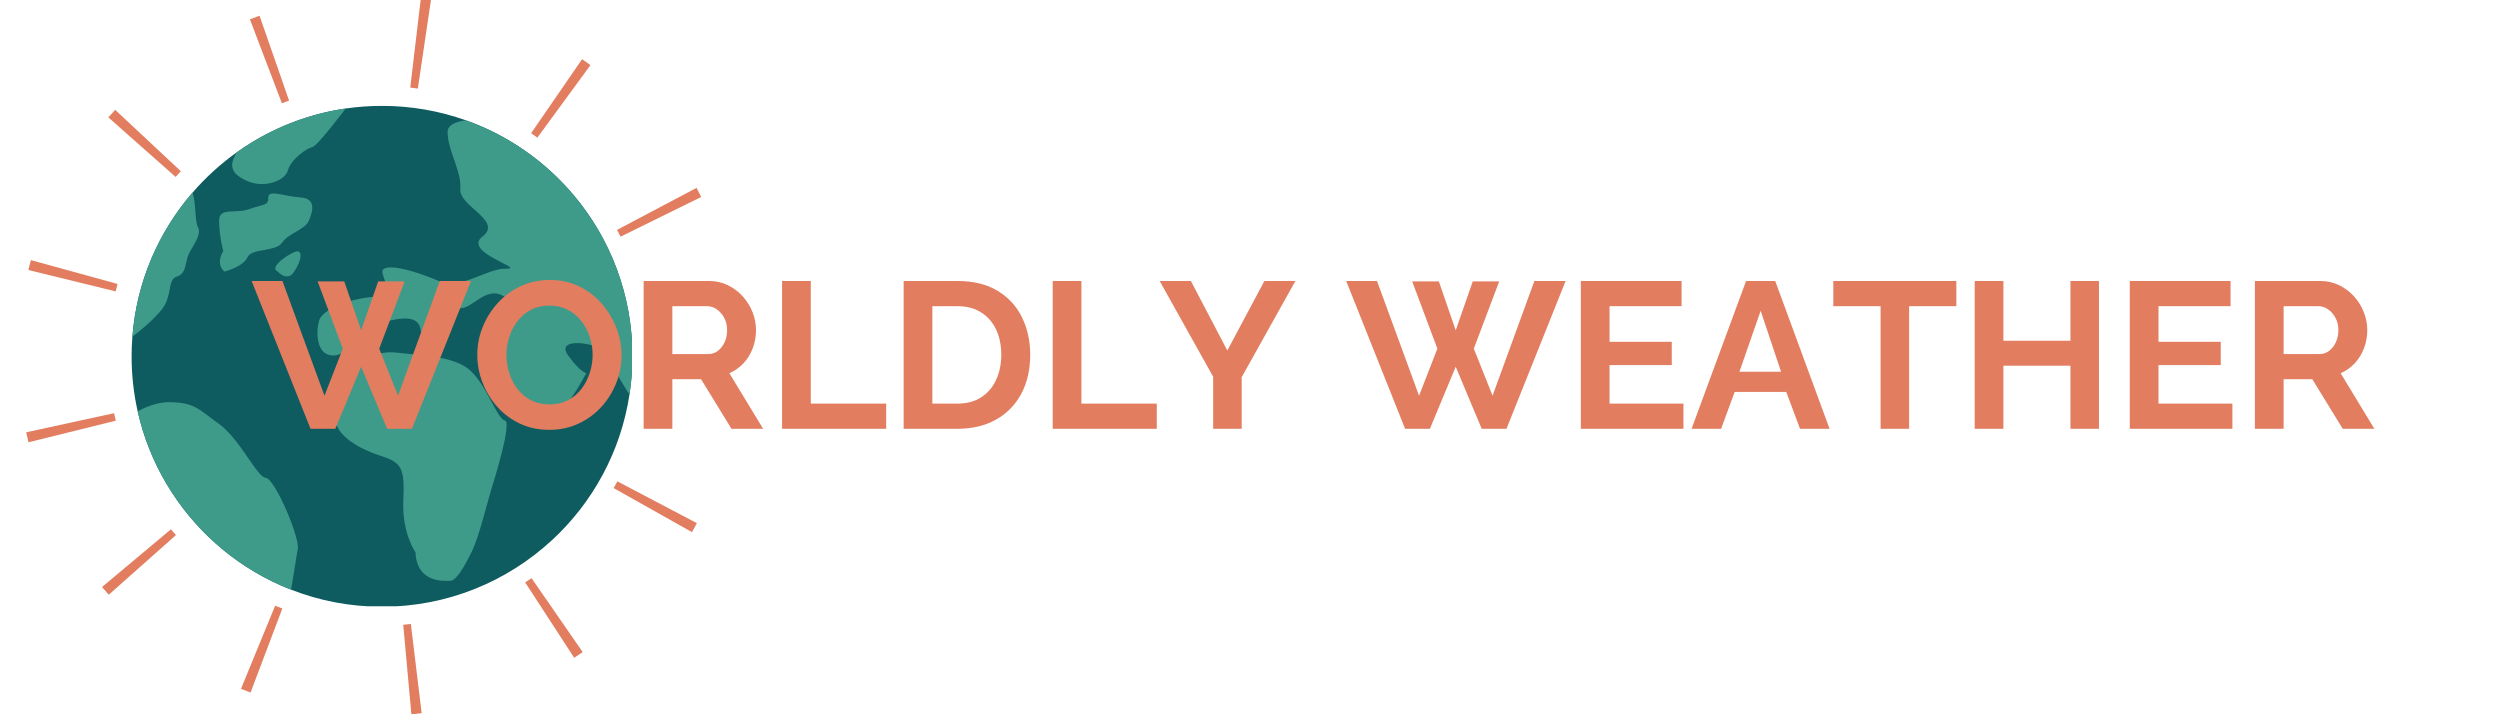 <svg xmlns="http://www.w3.org/2000/svg" xmlns:xlink="http://www.w3.org/1999/xlink" width="1344" zoomAndPan="magnify" viewBox="0 0 1008 288" height="384" preserveAspectRatio="xMidYMid meet" version="1.0"><defs><g/><clipPath id="6e54682a74"><path d="M 53.07 42.703 L 254.82 42.703 L 254.82 244.453 L 53.07 244.453 Z M 53.07 42.703 " clip-rule="nonzero"/></clipPath><clipPath id="2690d03f71"><path d="M 128 48 L 254.82 48 L 254.82 169 L 128 169 Z M 128 48 " clip-rule="nonzero"/></clipPath><clipPath id="c7cfd59f6c"><path d="M 53.07 77 L 81 77 L 81 136 L 53.07 136 Z M 53.07 77 " clip-rule="nonzero"/></clipPath><clipPath id="3937762dd9"><path d="M 10.418 0 L 297.668 0 L 297.668 288 L 10.418 288 Z M 10.418 0 " clip-rule="nonzero"/></clipPath></defs><g clip-path="url(#6e54682a74)"><path fill="#0e5b60" d="M 255 143.656 C 255 143.895 255 144.156 254.98 144.398 C 254.949 149.371 254.562 154.262 253.812 159.043 C 250.301 182.141 238.961 202.648 222.586 217.777 L 222.57 217.777 C 204.559 234.441 180.469 244.633 154.023 244.633 C 141.078 244.633 128.703 242.203 117.348 237.746 C 115.941 237.215 114.547 236.629 113.168 236.016 C 93.957 227.508 77.922 213.195 67.246 195.277 C 61.887 186.273 57.867 176.355 55.504 165.832 C 53.902 158.688 53.059 151.266 53.059 143.656 C 53.059 140.984 53.156 138.34 53.383 135.738 C 55.086 113.59 63.945 93.453 77.648 77.633 C 82.926 71.535 88.922 66.078 95.5 61.398 L 95.516 61.383 C 97.297 60.125 99.125 58.891 101.004 57.742 C 112.477 50.645 125.461 45.77 139.375 43.746 C 144.156 43.047 149.051 42.691 154.023 42.691 C 165.875 42.691 177.277 44.746 187.84 48.508 C 204.914 54.566 219.848 65.094 231.285 78.664 C 246.094 96.227 255 118.906 255 143.656 " fill-opacity="1" fill-rule="nonzero"/></g><path fill="#3e9b8a" d="M 167.512 222.676 C 167.512 222.676 162.012 215.008 162.625 201.859 C 163.234 188.715 162.012 186.523 153.465 183.785 C 144.918 181.043 136.367 176.109 135.148 169.539 C 133.926 162.965 141.254 147.625 141.254 147.625 C 141.254 147.625 151.023 141.055 159.57 142.148 C 168.117 143.246 182.777 143.246 189.492 149.273 C 196.211 155.297 200.48 168.992 203.531 169.539 C 206.586 170.09 199.258 193.645 198.039 197.48 C 196.816 201.312 193.156 216.652 190.102 222.676 C 187.051 228.703 183.996 234.18 181.551 234.18 C 179.109 234.18 168.117 235.277 167.512 222.676 " fill-opacity="1" fill-rule="nonzero"/><path fill="#3e9b8a" d="M 120.066 221.422 C 119.535 224.012 118.582 230.895 117.348 237.746 C 115.941 237.215 114.547 236.629 113.168 236.016 C 93.957 227.508 77.922 213.195 67.246 195.277 C 61.887 186.273 57.867 176.355 55.504 165.832 C 59.227 163.852 63.895 162.07 68.48 162.152 C 78.52 162.348 79.785 164.816 88.336 170.949 C 96.871 177.094 103.562 192.414 107.176 192.676 C 110.785 192.918 120.996 216.82 120.066 221.422 " fill-opacity="1" fill-rule="nonzero"/><g clip-path="url(#2690d03f71)"><path fill="#3e9b8a" d="M 255 143.656 C 255 143.895 255 144.156 254.98 144.398 C 254.949 149.371 254.562 154.262 253.812 159.043 C 249.281 152.387 244.387 142.391 241.895 140.641 C 238.055 137.934 223.98 136.316 229.098 143.344 C 234.219 150.395 236.387 150.395 236.387 150.395 C 236.387 150.395 226.539 170.219 219.508 168.297 C 212.465 166.383 198.387 140.641 198.387 140.641 C 190.074 134.098 206.066 129.273 206.066 129.273 C 206.066 129.273 211.184 124.801 203.504 119.68 C 195.828 114.562 190.074 125.434 184.957 124.152 C 179.844 122.871 178.559 127.988 176.957 133.109 C 175.355 138.227 170.688 141.289 169.602 133.109 C 168.5 124.926 156.805 129.922 152.969 129.922 C 149.129 129.922 141.453 143.344 134.402 143.344 C 127.375 143.344 127.375 133.758 128.656 129.273 C 129.934 124.801 140.805 120.312 151.039 119.68 C 161.277 119.035 151.688 110.074 154.879 108.34 C 158.086 106.594 167.68 109.441 176.957 113.281 C 186.223 117.125 195.828 108.164 204.152 108.34 C 212.465 108.52 186.238 101.766 194.547 95.367 C 202.875 88.969 184.957 83.203 185.59 76.172 C 186.238 69.129 180.469 60.816 180.469 53.141 C 180.469 50.695 183.195 49.105 187.84 48.508 C 204.914 54.566 219.848 65.094 231.285 78.664 C 246.094 96.227 255 118.906 255 143.656 " fill-opacity="1" fill-rule="nonzero"/></g><path fill="#3e9b8a" d="M 112.062 109.523 C 112.062 109.523 115.77 113.902 118.629 109.523 C 121.492 105.137 121.898 101.645 120.109 101.328 C 118.312 101.008 107.664 107.699 112.062 109.523 " fill-opacity="1" fill-rule="nonzero"/><path fill="#3e9b8a" d="M 90.453 109.523 C 90.453 109.523 98.078 107.574 99.773 103.762 C 101.473 99.945 111.215 101.645 113.754 97.828 C 116.301 94.016 122.879 92.656 124.465 89.098 C 126.043 85.543 127.766 80.035 121.184 79.605 C 114.605 79.188 108.117 76.223 108.184 79.605 C 108.25 83.004 106.555 82.152 100.625 84.27 C 94.691 86.391 88.336 83.332 88.336 89.098 C 88.336 94.863 90.035 101.312 90.035 101.312 C 90.035 101.312 86.641 105.965 90.453 109.523 " fill-opacity="1" fill-rule="nonzero"/><path fill="#3e9b8a" d="M 139.375 43.746 C 139.375 43.746 128.023 58.906 125.914 59.312 C 123.797 59.715 117.301 64.168 116.102 68.629 C 114.887 73.082 106.379 75.914 99.906 73.082 C 93.426 70.246 91.934 67.121 95.5 61.398 L 95.516 61.383 C 97.297 60.125 99.125 58.891 101.004 57.742 C 112.477 50.645 125.461 45.77 139.375 43.746 " fill-opacity="1" fill-rule="nonzero"/><g clip-path="url(#c7cfd59f6c)"><path fill="#3e9b8a" d="M 75.738 103.32 C 74.664 106.562 74.926 110.336 71.43 111.465 C 67.91 112.602 69.258 116.812 66.828 122.207 C 64.641 127.07 55.266 134.324 53.383 135.738 C 55.086 113.59 63.945 93.453 77.648 77.633 C 79.074 81.957 78.52 89.098 79.785 91.43 C 81.68 94.945 76.82 100.082 75.738 103.32 " fill-opacity="1" fill-rule="nonzero"/></g><g fill="#e27d60" fill-opacity="1"><g transform="translate(101.455, 172.89)"><g><path d="M 26.609 -59.422 L 37.359 -59.422 L 44.156 -39.703 L 51.031 -59.422 L 61.688 -59.422 L 51.453 -32.312 L 59.016 -13.344 L 75.875 -59.594 L 88.469 -59.594 L 64.625 0 L 54.641 0 L 44.156 -25.016 L 33.75 0 L 23.75 0 L 0 -59.594 L 12.422 -59.594 L 29.375 -13.344 L 36.766 -32.312 Z M 26.609 -59.422 "/></g></g></g><g fill="#e27d60" fill-opacity="1"><g transform="translate(189.839, 172.89)"><g><path d="M 31.641 0.422 C 27.273 0.422 23.316 -0.414 19.766 -2.094 C 16.211 -3.77 13.16 -6.051 10.609 -8.938 C 8.066 -11.82 6.098 -15.066 4.703 -18.672 C 3.305 -22.285 2.609 -25.992 2.609 -29.797 C 2.609 -33.766 3.348 -37.551 4.828 -41.156 C 6.305 -44.77 8.348 -47.988 10.953 -50.812 C 13.555 -53.645 16.633 -55.883 20.188 -57.531 C 23.738 -59.188 27.641 -60.016 31.891 -60.016 C 36.203 -60.016 40.133 -59.145 43.688 -57.406 C 47.238 -55.676 50.273 -53.352 52.797 -50.438 C 55.316 -47.531 57.273 -44.285 58.672 -40.703 C 60.066 -37.129 60.766 -33.438 60.766 -29.625 C 60.766 -25.707 60.035 -21.941 58.578 -18.328 C 57.129 -14.723 55.102 -11.508 52.5 -8.688 C 49.895 -5.863 46.816 -3.641 43.266 -2.016 C 39.711 -0.391 35.836 0.422 31.641 0.422 Z M 14.359 -29.797 C 14.359 -27.223 14.75 -24.734 15.531 -22.328 C 16.312 -19.922 17.441 -17.781 18.922 -15.906 C 20.41 -14.031 22.227 -12.547 24.375 -11.453 C 26.531 -10.367 28.984 -9.828 31.734 -9.828 C 34.523 -9.828 37.008 -10.398 39.188 -11.547 C 41.375 -12.691 43.195 -14.227 44.656 -16.156 C 46.113 -18.082 47.219 -20.234 47.969 -22.609 C 48.727 -24.992 49.109 -27.391 49.109 -29.797 C 49.109 -32.367 48.703 -34.844 47.891 -37.219 C 47.078 -39.602 45.926 -41.734 44.438 -43.609 C 42.957 -45.484 41.141 -46.961 38.984 -48.047 C 36.828 -49.141 34.41 -49.688 31.734 -49.688 C 28.879 -49.688 26.375 -49.113 24.219 -47.969 C 22.062 -46.82 20.254 -45.297 18.797 -43.391 C 17.348 -41.492 16.242 -39.367 15.484 -37.016 C 14.734 -34.66 14.359 -32.254 14.359 -29.797 Z M 14.359 -29.797 "/></g></g></g><g fill="#e27d60" fill-opacity="1"><g transform="translate(253.294, 172.89)"><g><path d="M 6.219 0 L 6.219 -59.594 L 32.562 -59.594 C 35.312 -59.594 37.844 -59.031 40.156 -57.906 C 42.477 -56.789 44.492 -55.281 46.203 -53.375 C 47.91 -51.477 49.223 -49.352 50.141 -47 C 51.066 -44.656 51.531 -42.25 51.531 -39.781 C 51.531 -37.27 51.098 -34.852 50.234 -32.531 C 49.367 -30.207 48.125 -28.176 46.5 -26.438 C 44.875 -24.707 42.973 -23.363 40.797 -22.406 L 54.391 0 L 41.641 0 L 29.375 -19.984 L 17.797 -19.984 L 17.797 0 Z M 17.797 -30.141 L 32.312 -30.141 C 33.77 -30.141 35.055 -30.57 36.172 -31.438 C 37.297 -32.301 38.191 -33.457 38.859 -34.906 C 39.535 -36.363 39.875 -37.988 39.875 -39.781 C 39.875 -41.688 39.477 -43.352 38.688 -44.781 C 37.906 -46.207 36.91 -47.336 35.703 -48.172 C 34.504 -49.016 33.207 -49.438 31.812 -49.438 L 17.797 -49.438 Z M 17.797 -30.141 "/></g></g></g><g fill="#e27d60" fill-opacity="1"><g transform="translate(309.111, 172.89)"><g><path d="M 6.219 0 L 6.219 -59.594 L 17.797 -59.594 L 17.797 -10.156 L 48.188 -10.156 L 48.188 0 Z M 6.219 0 "/></g></g></g><g fill="#e27d60" fill-opacity="1"><g transform="translate(358.129, 172.89)"><g><path d="M 6.219 0 L 6.219 -59.594 L 27.875 -59.594 C 34.363 -59.594 39.789 -58.266 44.156 -55.609 C 48.52 -52.953 51.789 -49.367 53.969 -44.859 C 56.156 -40.359 57.25 -35.363 57.25 -29.875 C 57.25 -23.832 56.047 -18.57 53.641 -14.094 C 51.234 -9.625 47.832 -6.156 43.438 -3.688 C 39.039 -1.227 33.852 0 27.875 0 Z M 45.578 -29.875 C 45.578 -33.738 44.875 -37.141 43.469 -40.078 C 42.07 -43.016 40.055 -45.305 37.422 -46.953 C 34.797 -48.609 31.613 -49.438 27.875 -49.438 L 17.797 -49.438 L 17.797 -10.156 L 27.875 -10.156 C 31.676 -10.156 34.891 -11.008 37.516 -12.719 C 40.148 -14.426 42.148 -16.773 43.516 -19.766 C 44.891 -22.766 45.578 -26.133 45.578 -29.875 Z M 45.578 -29.875 "/></g></g></g><g fill="#e27d60" fill-opacity="1"><g transform="translate(418.227, 172.89)"><g><path d="M 6.219 0 L 6.219 -59.594 L 17.797 -59.594 L 17.797 -10.156 L 48.188 -10.156 L 48.188 0 Z M 6.219 0 "/></g></g></g><g fill="#e27d60" fill-opacity="1"><g transform="translate(467.245, 172.89)"><g><path d="M 12.922 -59.594 L 27.609 -31.562 L 42.562 -59.594 L 55.062 -59.594 L 33.406 -20.812 L 33.406 0 L 21.906 0 L 21.906 -20.984 L 0.328 -59.594 Z M 12.922 -59.594 "/></g></g></g><g fill="#e27d60" fill-opacity="1"><g transform="translate(522.642, 172.89)"><g/></g></g><g fill="#e27d60" fill-opacity="1"><g transform="translate(542.787, 172.89)"><g><path d="M 26.609 -59.422 L 37.359 -59.422 L 44.156 -39.703 L 51.031 -59.422 L 61.688 -59.422 L 51.453 -32.312 L 59.016 -13.344 L 75.875 -59.594 L 88.469 -59.594 L 64.625 0 L 54.641 0 L 44.156 -25.016 L 33.75 0 L 23.75 0 L 0 -59.594 L 12.422 -59.594 L 29.375 -13.344 L 36.766 -32.312 Z M 26.609 -59.422 "/></g></g></g><g fill="#e27d60" fill-opacity="1"><g transform="translate(631.17, 172.89)"><g><path d="M 47.594 -10.156 L 47.594 0 L 6.219 0 L 6.219 -59.594 L 46.844 -59.594 L 46.844 -49.438 L 17.797 -49.438 L 17.797 -35.078 L 42.891 -35.078 L 42.891 -25.688 L 17.797 -25.688 L 17.797 -10.156 Z M 47.594 -10.156 "/></g></g></g><g fill="#e27d60" fill-opacity="1"><g transform="translate(681.615, 172.89)"><g><path d="M 22.406 -59.594 L 34.156 -59.594 L 56.062 0 L 44.156 0 L 38.609 -14.859 L 17.797 -14.859 L 12.344 0 L 0.422 0 Z M 36.516 -23 L 28.281 -47.594 L 19.719 -23 Z M 36.516 -23 "/></g></g></g><g fill="#e27d60" fill-opacity="1"><g transform="translate(738.02, 172.89)"><g><path d="M 50.781 -49.438 L 31.734 -49.438 L 31.734 0 L 20.234 0 L 20.234 -49.438 L 1.172 -49.438 L 1.172 -59.594 L 50.781 -59.594 Z M 50.781 -49.438 "/></g></g></g><g fill="#e27d60" fill-opacity="1"><g transform="translate(789.976, 172.89)"><g><path d="M 56.328 -59.594 L 56.328 0 L 44.828 0 L 44.828 -25.438 L 17.797 -25.438 L 17.797 0 L 6.219 0 L 6.219 -59.594 L 17.797 -59.594 L 17.797 -35.5 L 44.828 -35.5 L 44.828 -59.594 Z M 56.328 -59.594 "/></g></g></g><g fill="#e27d60" fill-opacity="1"><g transform="translate(852.508, 172.89)"><g><path d="M 47.594 -10.156 L 47.594 0 L 6.219 0 L 6.219 -59.594 L 46.844 -59.594 L 46.844 -49.438 L 17.797 -49.438 L 17.797 -35.078 L 42.891 -35.078 L 42.891 -25.688 L 17.797 -25.688 L 17.797 -10.156 Z M 47.594 -10.156 "/></g></g></g><g fill="#e27d60" fill-opacity="1"><g transform="translate(902.953, 172.89)"><g><path d="M 6.219 0 L 6.219 -59.594 L 32.562 -59.594 C 35.312 -59.594 37.844 -59.031 40.156 -57.906 C 42.477 -56.789 44.492 -55.281 46.203 -53.375 C 47.91 -51.477 49.223 -49.352 50.141 -47 C 51.066 -44.656 51.531 -42.25 51.531 -39.781 C 51.531 -37.27 51.098 -34.852 50.234 -32.531 C 49.367 -30.207 48.125 -28.176 46.5 -26.438 C 44.875 -24.707 42.973 -23.363 40.797 -22.406 L 54.391 0 L 41.641 0 L 29.375 -19.984 L 17.797 -19.984 L 17.797 0 Z M 17.797 -30.141 L 32.312 -30.141 C 33.77 -30.141 35.055 -30.57 36.172 -31.438 C 37.297 -32.301 38.191 -33.457 38.859 -34.906 C 39.535 -36.363 39.875 -37.988 39.875 -39.781 C 39.875 -41.688 39.477 -43.352 38.688 -44.781 C 37.906 -46.207 36.91 -47.336 35.703 -48.172 C 34.504 -49.016 33.207 -49.438 31.812 -49.438 L 17.797 -49.438 Z M 17.797 -30.141 "/></g></g></g><g clip-path="url(#3937762dd9)"><path fill="#e27d60" d="M 165.871 288.004 L 162.582 251.918 C 163.602 251.824 164.641 251.715 165.66 251.59 L 170.012 287.566 C 168.613 287.734 167.227 287.879 165.871 288.004 Z M 101.02 279.246 C 99.73 278.762 98.434 278.246 97.164 277.727 L 110.938 244.223 C 111.887 244.613 112.855 244.996 113.836 245.359 Z M 231.512 265.203 L 211.75 234.836 C 212.617 234.27 213.48 233.691 214.312 233.109 L 234.934 262.906 C 233.824 263.715 232.672 264.441 231.512 265.203 Z M 43.844 239.801 C 42.934 238.77 42.027 237.719 41.148 236.676 L 68.922 213.406 C 69.578 214.188 70.254 214.969 70.945 215.746 Z M 279.012 214.562 L 247.43 196.801 C 247.934 195.902 248.434 194.98 248.914 194.074 L 280.984 210.941 C 280.348 212.145 279.688 213.359 279.012 214.559 Z M 11.492 178.328 C 11.16 176.992 10.848 175.637 10.559 174.297 L 45.977 166.602 C 46.195 167.609 46.426 168.613 46.699 169.613 Z M 297.531 147.598 L 261.293 146.582 C 261.293 145.562 261.336 144.516 261.336 143.48 L 261.336 143.25 L 297.574 143.176 L 297.574 143.516 C 297.586 144.859 297.566 146.219 297.531 147.582 Z M 46.621 117.484 L 11.426 108.875 C 11.754 107.547 12.102 106.199 12.465 104.879 L 47.402 114.492 C 47.137 115.484 46.875 116.492 46.621 117.484 Z M 250.203 95.422 C 249.754 94.508 249.285 93.582 248.805 92.676 L 280.848 75.746 C 281.484 76.965 282.113 78.195 282.715 79.418 Z M 70.812 71.34 L 43.68 47.328 C 44.57 46.312 45.504 45.293 46.441 44.285 L 72.906 69.035 C 72.199 69.797 71.496 70.57 70.812 71.34 Z M 216.668 55.496 C 215.836 54.887 214.988 54.285 214.148 53.707 L 234.703 23.859 C 235.824 24.637 236.961 25.441 238.07 26.254 Z M 113.668 41.645 L 100.762 7.785 C 102.043 7.293 103.355 6.812 104.645 6.336 L 116.559 40.559 C 115.602 40.922 114.625 41.277 113.668 41.645 Z M 168.48 35.719 C 167.473 35.574 166.445 35.434 165.414 35.312 L 169.684 -0.672 C 171.055 -0.512 172.43 -0.324 173.777 -0.129 Z M 168.48 35.719 " fill-opacity="1" fill-rule="nonzero"/></g></svg>